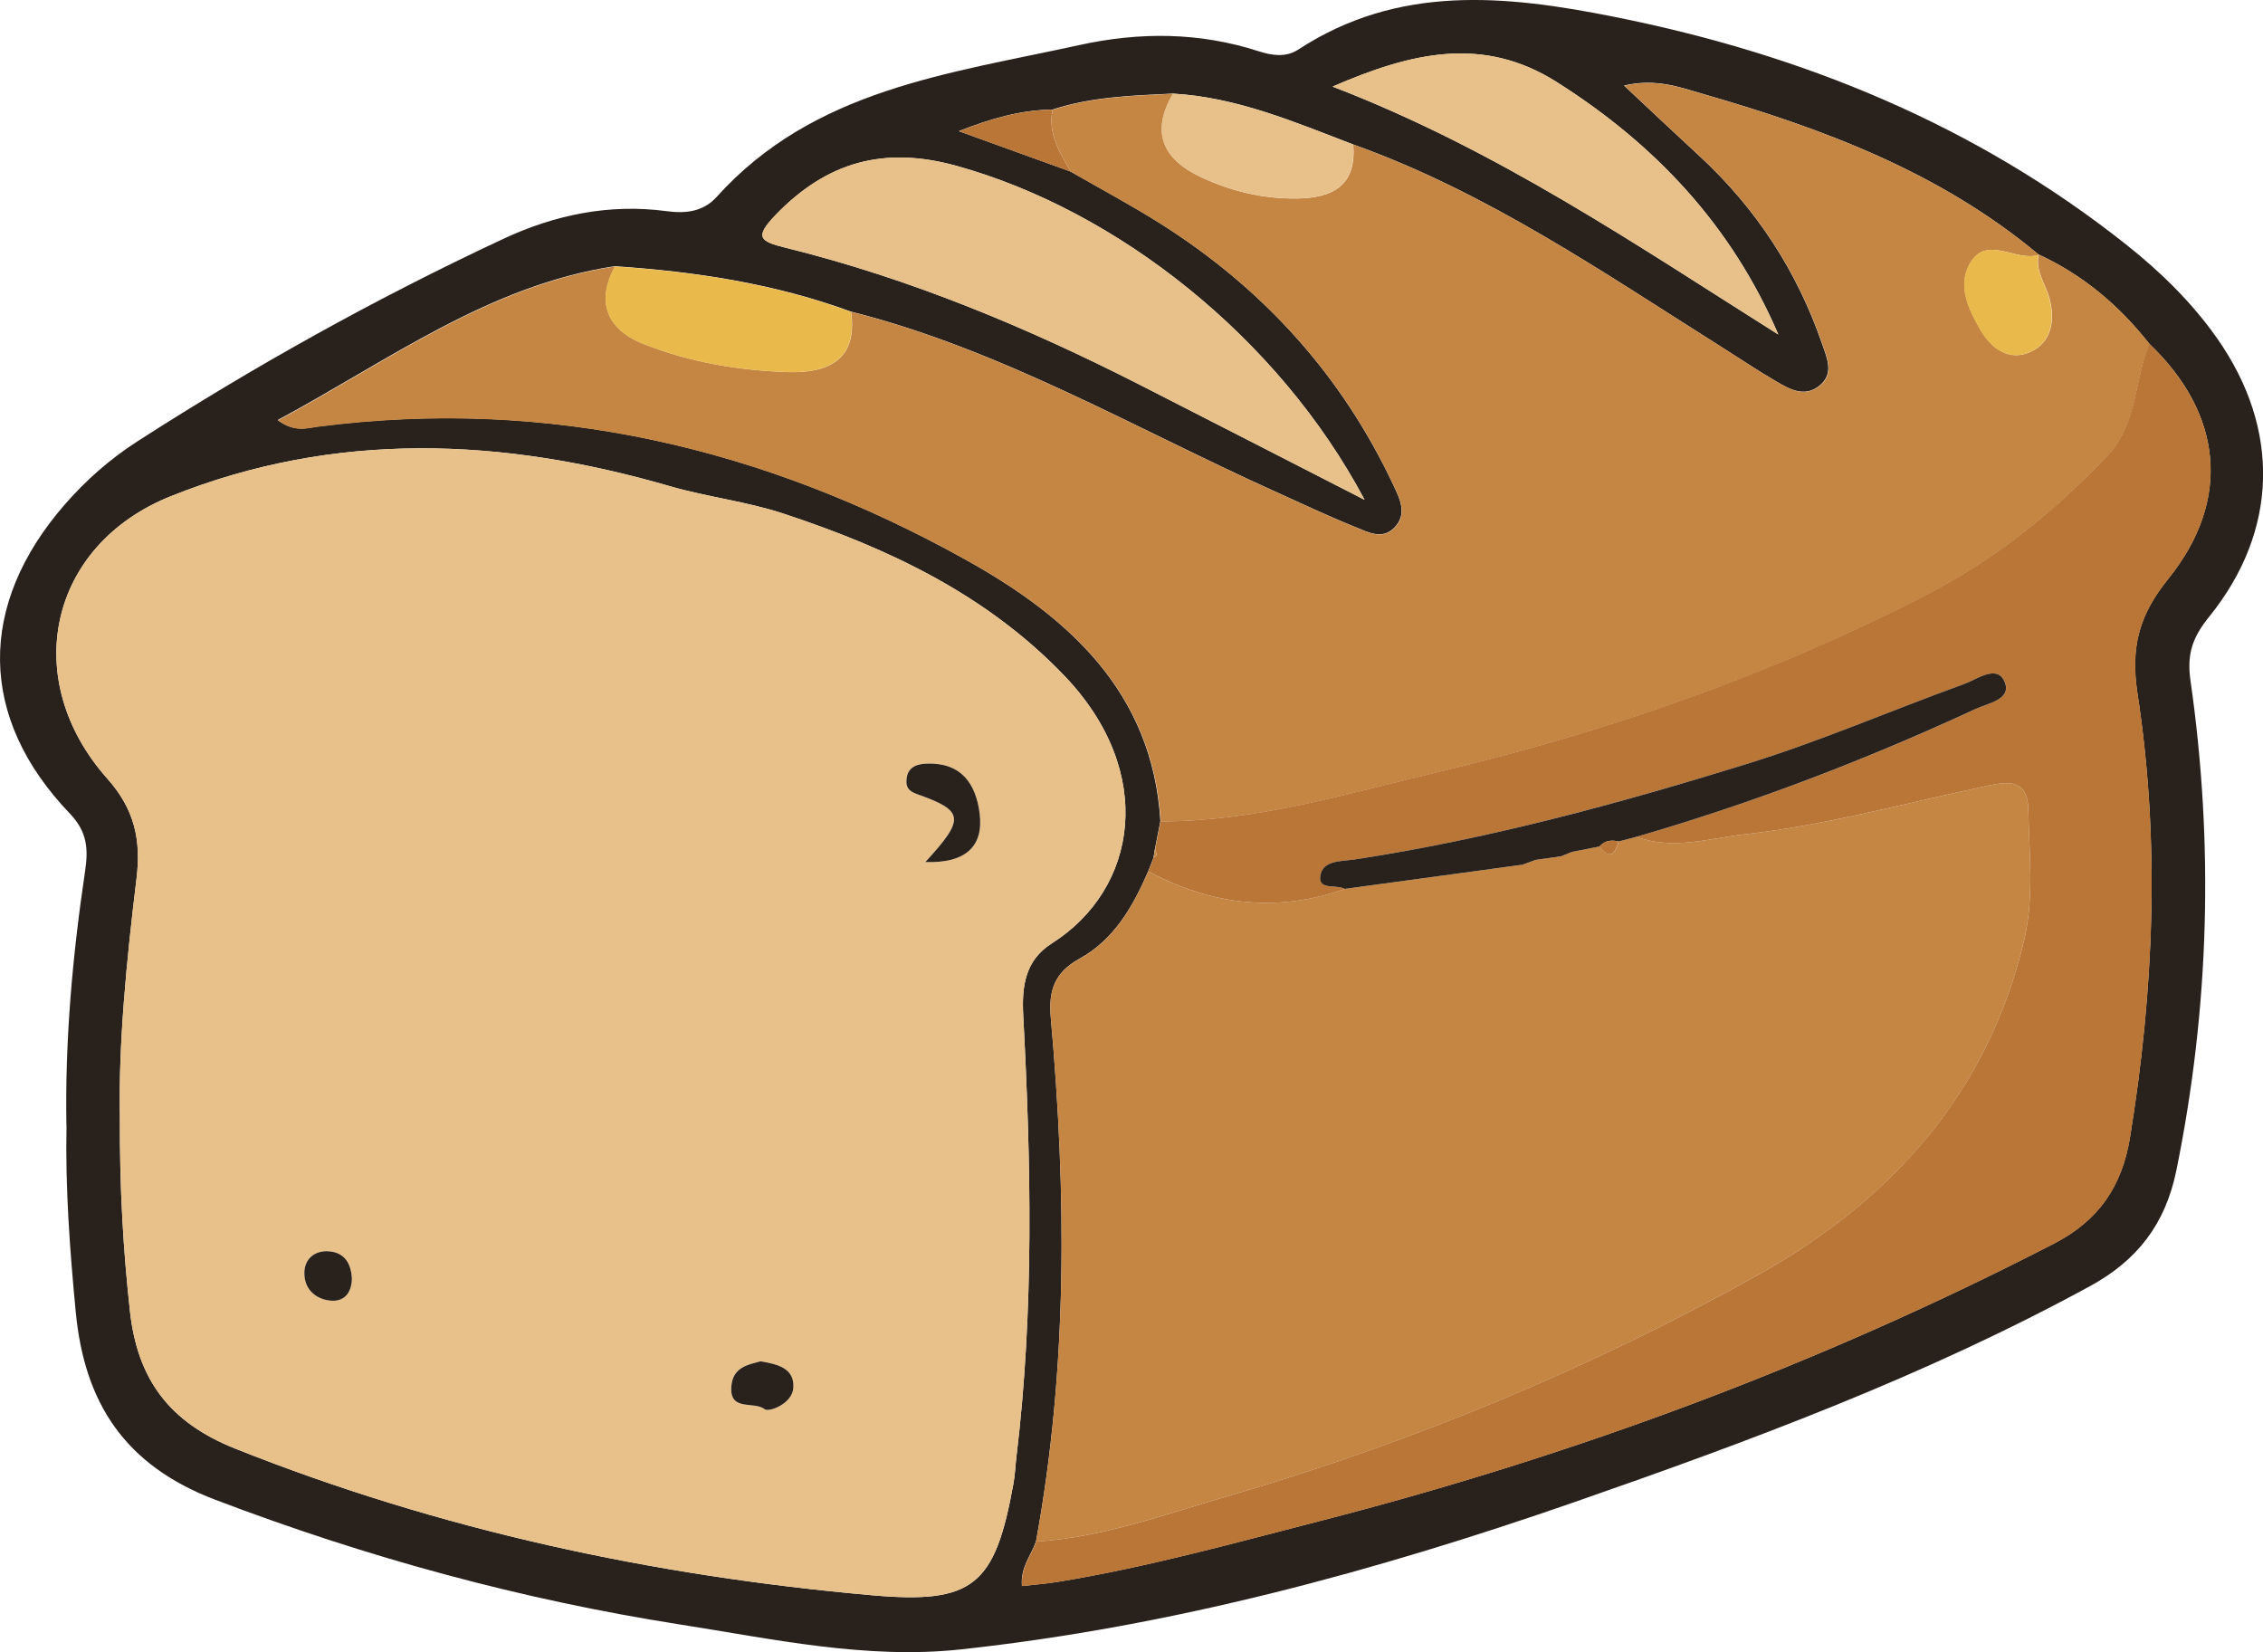 <?xml version="1.0" encoding="UTF-8"?>
<svg id="Layer_2" data-name="Layer 2" xmlns="http://www.w3.org/2000/svg" viewBox="0 0 247.66 180.79">
  <defs>
    <style>
      .cls-1 {
        fill: #e9b94b;
      }

      .cls-1, .cls-2, .cls-3, .cls-4, .cls-5 {
        stroke-width: 0px;
      }

      .cls-2 {
        fill: #29211c;
      }

      .cls-3 {
        fill: #c58643;
      }

      .cls-4 {
        fill: #e7c189;
      }

      .cls-5 {
        fill: #b97637;
      }
    </style>
  </defs>
  <g id="Layer_1-2" data-name="Layer 1">
    <g>
      <path class="cls-2" d="M7.27,123.17c-.17-9.34.67-18.6,2.04-27.82.34-2.3.31-4.26-1.66-6.31-10.06-10.49-10.15-22.82-.55-33.84,2.31-2.65,4.92-4.95,7.88-6.86,12.86-8.28,26.2-15.7,40.06-22.18,5.68-2.66,11.66-3.89,17.92-3.05,2.16.29,4.03.03,5.47-1.56,10.61-11.79,25.42-13.48,39.65-16.61,6.64-1.46,13.18-1.43,19.67.67,1.46.47,2.97.7,4.34-.19,10.95-7.16,22.71-5.96,34.66-3.56,20.5,4.1,39.38,11.79,55.88,24.86,3.8,3.01,7.25,6.37,10.04,10.35,6.92,9.89,6.69,21.02-.89,30.41-1.79,2.22-2.49,4.03-2.05,7.04,2.56,17.91,2.07,35.77-1.55,53.56-1.2,5.88-4.28,9.85-9.43,12.66-18,9.83-37.16,16.94-56.45,23.65-21.84,7.59-44.11,13.63-67.17,16.12-10.33,1.11-20.55-1.14-30.71-2.73-17.42-2.73-34.33-7.36-50.86-13.65-9.88-3.76-14.31-10.55-15.27-20.54-.65-6.8-1.15-13.59-1.01-20.42ZM126.25,93.84c-.2.5-.39,1.01-.59,1.51-1.67,3.86-3.74,7.49-7.53,9.57-2.75,1.52-3.39,3.49-3.13,6.47,1.71,19.16,1.87,38.29-1.62,57.3-.53,1.53-1.73,2.84-1.54,4.88,1.34-.16,2.64-.25,3.93-.46,9.68-1.58,19.12-4.2,28.6-6.64,27.92-7.18,54.77-17.15,80.41-30.38,4.89-2.52,7.44-6.28,8.31-11.58,2.64-16.17,3.31-32.41.83-48.59-.79-5.13.19-8.64,3.36-12.57,6.96-8.63,5.96-18.09-2.09-25.75-3.29-4.18-7.25-7.52-12.11-9.76l.02.02c-10.79-9.03-23.64-13.82-36.9-17.63-2.4-.69-4.98-1.68-8.47-.87,3,2.81,5.61,5.27,8.24,7.7,6.23,5.75,10.71,12.63,13.46,20.64.54,1.56,1.31,3.25-.38,4.56-1.61,1.24-3.2.33-4.63-.5-2.01-1.17-3.93-2.47-5.9-3.71-13.04-8.22-25.77-17.01-40.45-22.25-6.4-2.45-12.74-5.17-19.72-5.56-4.44.21-8.89.35-13.17,1.75-3.5.04-6.78,1-10.25,2.36,4.26,1.54,8.25,2.99,12.25,4.43,3.31,1.91,6.68,3.7,9.9,5.74,11.21,7.1,19.79,16.58,25.44,28.63.7,1.49,1.51,3.14.06,4.61-1.32,1.33-2.87.48-4.2-.06-3.07-1.24-6.08-2.66-9.1-4.03-15.24-6.89-29.77-15.43-46.18-19.58-8.34-3.06-17.02-4.37-25.83-4.96-13.81,2.11-24.71,10.3-36.88,16.84,1.84,1.36,3.16.87,4.37.71,25.32-3.27,48.91,2.31,70.93,14.57,11.16,6.21,20.45,14.44,21.3,28.62-.2,1-.39,1.99-.59,2.99-.05.32-.11.65-.16.97ZM13.12,121.98c-.04,8.17.37,14.79,1.09,21.42.81,7.53,4.29,12.25,11.55,15.14,22.43,8.93,45.71,13.92,69.65,16.04,11.14.99,13.49-1.07,15.5-12.22.18-.98.21-1.98.33-2.97,1.94-16.07,1.59-32.17.74-48.28-.17-3.14.19-6.01,3.13-7.87,9.4-5.95,11.49-18.72,1.37-29.29-8.51-8.89-19.27-13.96-30.74-17.74-4.05-1.34-8.36-1.82-12.42-3-18.37-5.34-36.68-6.08-54.59,1.08-13.48,5.38-16.6,20.14-6.97,30.94,2.98,3.35,3.7,6.74,3.18,10.93-1.11,9.07-1.97,18.18-1.82,25.82ZM149.35,54.71c-9.46-17.83-27.15-31.71-44.67-36.56-7.94-2.2-14.22-.43-19.83,5.41-2.32,2.42-1.67,2.86,1.13,3.55,13.58,3.36,26.42,8.71,38.86,15.05,7.76,3.96,15.52,7.94,24.52,12.55ZM194.62,36.61c-5.12-11.94-13.49-20.81-24.22-27.61-8.07-5.11-15.88-3.29-24.56.48,18.05,6.93,33.21,17.32,48.79,27.14Z"/>
      <path class="cls-4" d="M13.12,121.98c-.15-7.64.71-16.75,1.82-25.82.51-4.2-.2-7.59-3.18-10.93-9.63-10.8-6.51-25.56,6.97-30.94,17.91-7.16,36.22-6.41,54.59-1.08,4.06,1.18,8.36,1.67,12.42,3,11.47,3.78,22.23,8.86,30.74,17.74,10.12,10.57,8.03,23.33-1.37,29.29-2.93,1.86-3.29,4.72-3.13,7.87.85,16.11,1.2,32.21-.74,48.28-.12.99-.15,1.99-.33,2.97-2.02,11.15-4.37,13.21-15.5,12.22-23.94-2.13-47.22-7.11-69.65-16.04-7.26-2.89-10.74-7.61-11.55-15.14-.71-6.63-1.13-13.24-1.09-21.42ZM101.27,94.34c4.41.15,6.38-1.71,5.94-5.31-.41-3.3-2.05-5.59-5.77-5.46-.97.03-2.02.29-2.21,1.55-.13.88.07,1.41,1.11,1.78,5.19,1.83,5.31,2.65.93,7.44ZM83.22,148.98c-1.39.38-3.08.63-3.2,2.84-.14,2.67,2.5,1.49,3.66,2.4.46.36,3.02-.59,3.13-2.34.13-2.12-1.63-2.58-3.6-2.9ZM38.51,139.99c-.06-1.68-.8-2.94-2.56-3.05-1.48-.09-2.61.79-2.64,2.33-.03,1.69,1.07,2.82,2.69,3.05,1.57.22,2.45-.7,2.51-2.33Z"/>
      <path class="cls-3" d="M93.12,34.11c16.4,4.15,30.94,12.69,46.18,19.58,3.02,1.37,6.03,2.79,9.1,4.03,1.32.54,2.88,1.39,4.2.06,1.45-1.47.64-3.13-.06-4.61-5.65-12.05-14.23-21.53-25.44-28.63-3.22-2.04-6.6-3.83-9.9-5.74-1.23-2.1-2.53-4.18-2-6.79,4.28-1.4,8.73-1.54,13.17-1.75-2.47,4.26-1.1,7.19,3.14,9.16,3.34,1.55,6.84,2.37,10.54,2.3,3.88-.07,6.42-1.49,6.05-5.9,14.68,5.24,27.41,14.03,40.45,22.25,1.97,1.24,3.89,2.55,5.9,3.71,1.43.83,3.01,1.74,4.63.5,1.7-1.31.92-3,.38-4.56-2.75-8.01-7.23-14.89-13.46-20.64-2.64-2.43-5.24-4.89-8.24-7.7,3.48-.81,6.06.18,8.47.87,13.26,3.81,26.11,8.6,36.9,17.63-2.51.87-5.85-2.41-7.66,1.19-1.2,2.38.02,4.87,1.3,7.07,1.21,2.09,3.17,3.38,5.39,2.4,2.38-1.05,2.79-3.52,2.12-5.94-.44-1.57-1.57-2.96-1.16-4.74,4.86,2.23,8.82,5.58,12.11,9.76-1.68,4.06-1.26,8.81-4.66,12.36-5.8,6.04-12.13,11.18-19.64,15.07-17.06,8.83-35.05,15.05-53.64,19.47-9.95,2.37-19.86,5.37-30.26,5.38-.85-14.18-10.14-22.41-21.3-28.62-22.02-12.25-45.61-17.84-70.93-14.57-1.21.16-2.53.65-4.37-.71,12.17-6.54,23.08-14.74,36.88-16.84-2.17,3.95-.76,6.93,3.02,8.44,5.07,2.03,10.52,2.95,15.96,3.12,4.17.13,7.63-1.24,6.85-6.61Z"/>
      <path class="cls-3" d="M113.38,168.71c3.49-19.02,3.33-38.15,1.62-57.3-.27-2.98.38-4.96,3.13-6.47,3.78-2.08,5.86-5.72,7.53-9.57,6.9,3.66,14.05,4.56,21.51,1.91,6.49-.88,12.98-1.77,19.47-2.65.48-.18.96-.35,1.44-.53.93-.13,1.85-.26,2.78-.39.39-.16.78-.32,1.18-.48,1.01-.2,2.01-.39,3.02-.59,1.15,1.55,1.7.79,2.09-.55l1.94-.51c4,1.48,7.96.16,11.89-.28,8.73-.97,17.21-3.32,25.79-5.14,2.11-.45,5.13-1.43,5.2,2.37.09,4.79.67,9.63-.46,14.4-3.99,16.77-14.56,28.48-29.16,36.62-18.45,10.3-37.93,18.37-58.24,24.26-6.8,1.98-13.55,4.45-20.73,4.9Z"/>
      <path class="cls-5" d="M113.38,168.71c7.19-.45,13.93-2.92,20.73-4.9,20.3-5.9,39.78-13.96,58.24-24.26,14.59-8.15,25.17-19.86,29.16-36.62,1.13-4.76.55-9.6.46-14.4-.07-3.8-3.09-2.82-5.2-2.37-8.58,1.82-17.06,4.17-25.79,5.14-3.93.44-7.9,1.76-11.89.28,12.75-3.69,25.11-8.41,37.14-14,1.34-.62,4.03-1.04,3.14-3.02-.84-1.86-3-.21-4.41.3-7.95,2.87-15.74,6.26-23.8,8.75-14.1,4.35-28.35,8.24-42.99,10.46-1.35.2-3.44.05-3.67,1.82-.2,1.58,1.77.88,2.68,1.39-7.46,2.65-14.61,1.75-21.51-1.91.2-.51.39-1.01.59-1.52.11-.09.3-.18.3-.26,0-.24-.09-.47-.14-.71.2-1,.39-1.99.59-2.99,10.4,0,20.31-3.01,30.26-5.38,18.59-4.42,36.58-10.65,53.64-19.47,7.51-3.89,13.84-9.02,19.64-15.07,3.4-3.54,2.98-8.29,4.66-12.36,8.04,7.67,9.05,17.12,2.09,25.75-3.17,3.93-4.15,7.43-3.36,12.57,2.47,16.18,1.8,32.43-.83,48.59-.87,5.3-3.41,9.06-8.31,11.58-25.64,13.22-52.5,23.2-80.41,30.38-9.48,2.44-18.92,5.06-28.6,6.64-1.28.21-2.59.31-3.93.46-.19-2.04,1.01-3.35,1.54-4.88Z"/>
      <path class="cls-4" d="M149.35,54.71c-9-4.61-16.75-8.59-24.52-12.55-12.44-6.34-25.27-11.69-38.86-15.05-2.8-.69-3.45-1.13-1.13-3.55,5.61-5.84,11.88-7.61,19.83-5.41,17.53,4.85,35.21,18.72,44.67,36.56Z"/>
      <path class="cls-4" d="M194.62,36.61c-15.58-9.81-30.74-20.2-48.79-27.14,8.69-3.77,16.5-5.59,24.56-.48,10.74,6.8,19.1,15.67,24.22,27.61Z"/>
      <path class="cls-1" d="M93.12,34.11c.78,5.37-2.68,6.74-6.85,6.61-5.45-.17-10.89-1.09-15.96-3.12-3.77-1.51-5.19-4.49-3.02-8.44,8.82.58,17.49,1.9,25.83,4.96Z"/>
      <path class="cls-4" d="M148.08,15.81c.37,4.41-2.17,5.83-6.05,5.9-3.7.07-7.19-.75-10.54-2.3-4.24-1.97-5.61-4.9-3.14-9.16,6.99.39,13.32,3.11,19.72,5.56Z"/>
      <path class="cls-5" d="M115.19,12c-.53,2.62.77,4.7,2,6.79-3.99-1.44-7.99-2.89-12.25-4.43,3.47-1.36,6.75-2.32,10.25-2.36Z"/>
      <path class="cls-3" d="M126.41,92.88c.05.24.14.47.14.71,0,.09-.2.17-.3.26.05-.32.11-.65.16-.97Z"/>
      <path class="cls-2" d="M101.27,94.34c4.38-4.78,4.26-5.61-.93-7.44-1.04-.37-1.24-.9-1.11-1.78.19-1.26,1.24-1.52,2.21-1.55,3.72-.13,5.36,2.16,5.77,5.46.45,3.6-1.53,5.46-5.94,5.31Z"/>
      <path class="cls-2" d="M83.22,148.98c1.96.32,3.73.78,3.6,2.9-.11,1.75-2.67,2.7-3.13,2.34-1.17-.91-3.81.27-3.66-2.4.12-2.2,1.81-2.46,3.2-2.84Z"/>
      <path class="cls-2" d="M38.51,139.99c-.06,1.62-.94,2.55-2.51,2.33-1.62-.23-2.72-1.36-2.69-3.05.03-1.54,1.16-2.42,2.64-2.33,1.77.11,2.5,1.37,2.56,3.05Z"/>
      <path class="cls-1" d="M223.09,27.86c-.4,1.78.73,3.17,1.16,4.74.67,2.42.27,4.89-2.12,5.94-2.22.98-4.18-.32-5.39-2.4-1.28-2.2-2.5-4.69-1.3-7.07,1.81-3.6,5.15-.32,7.66-1.19,0,0-.02-.02-.02-.02Z"/>
      <path class="cls-2" d="M147.17,97.28c-.91-.52-2.89.18-2.68-1.39.23-1.77,2.32-1.62,3.67-1.82,14.64-2.22,28.89-6.1,42.99-10.46,8.06-2.49,15.85-5.88,23.8-8.75,1.41-.51,3.57-2.16,4.41-.3.9,1.98-1.8,2.4-3.14,3.02-12.03,5.58-24.39,10.31-37.14,14-.65.17-1.29.34-1.94.51-.79-.19-1.52-.11-2.09.55-1.01.2-2.01.39-3.02.59-.39.16-.78.32-1.18.48-.93.13-1.85.26-2.78.39-.48.18-.96.35-1.44.53-6.49.88-12.98,1.77-19.47,2.65Z"/>
      <path class="cls-5" d="M175.05,92.64c.57-.66,1.29-.74,2.09-.55-.39,1.34-.94,2.1-2.09.55Z"/>
      <path class="cls-5" d="M166.64,94.62c.48-.18.96-.35,1.44-.53-.48.18-.96.35-1.44.53Z"/>
      <path class="cls-5" d="M170.86,93.7c.39-.16.78-.32,1.18-.48-.39.16-.78.32-1.18.48Z"/>
    </g>
  </g>
</svg>